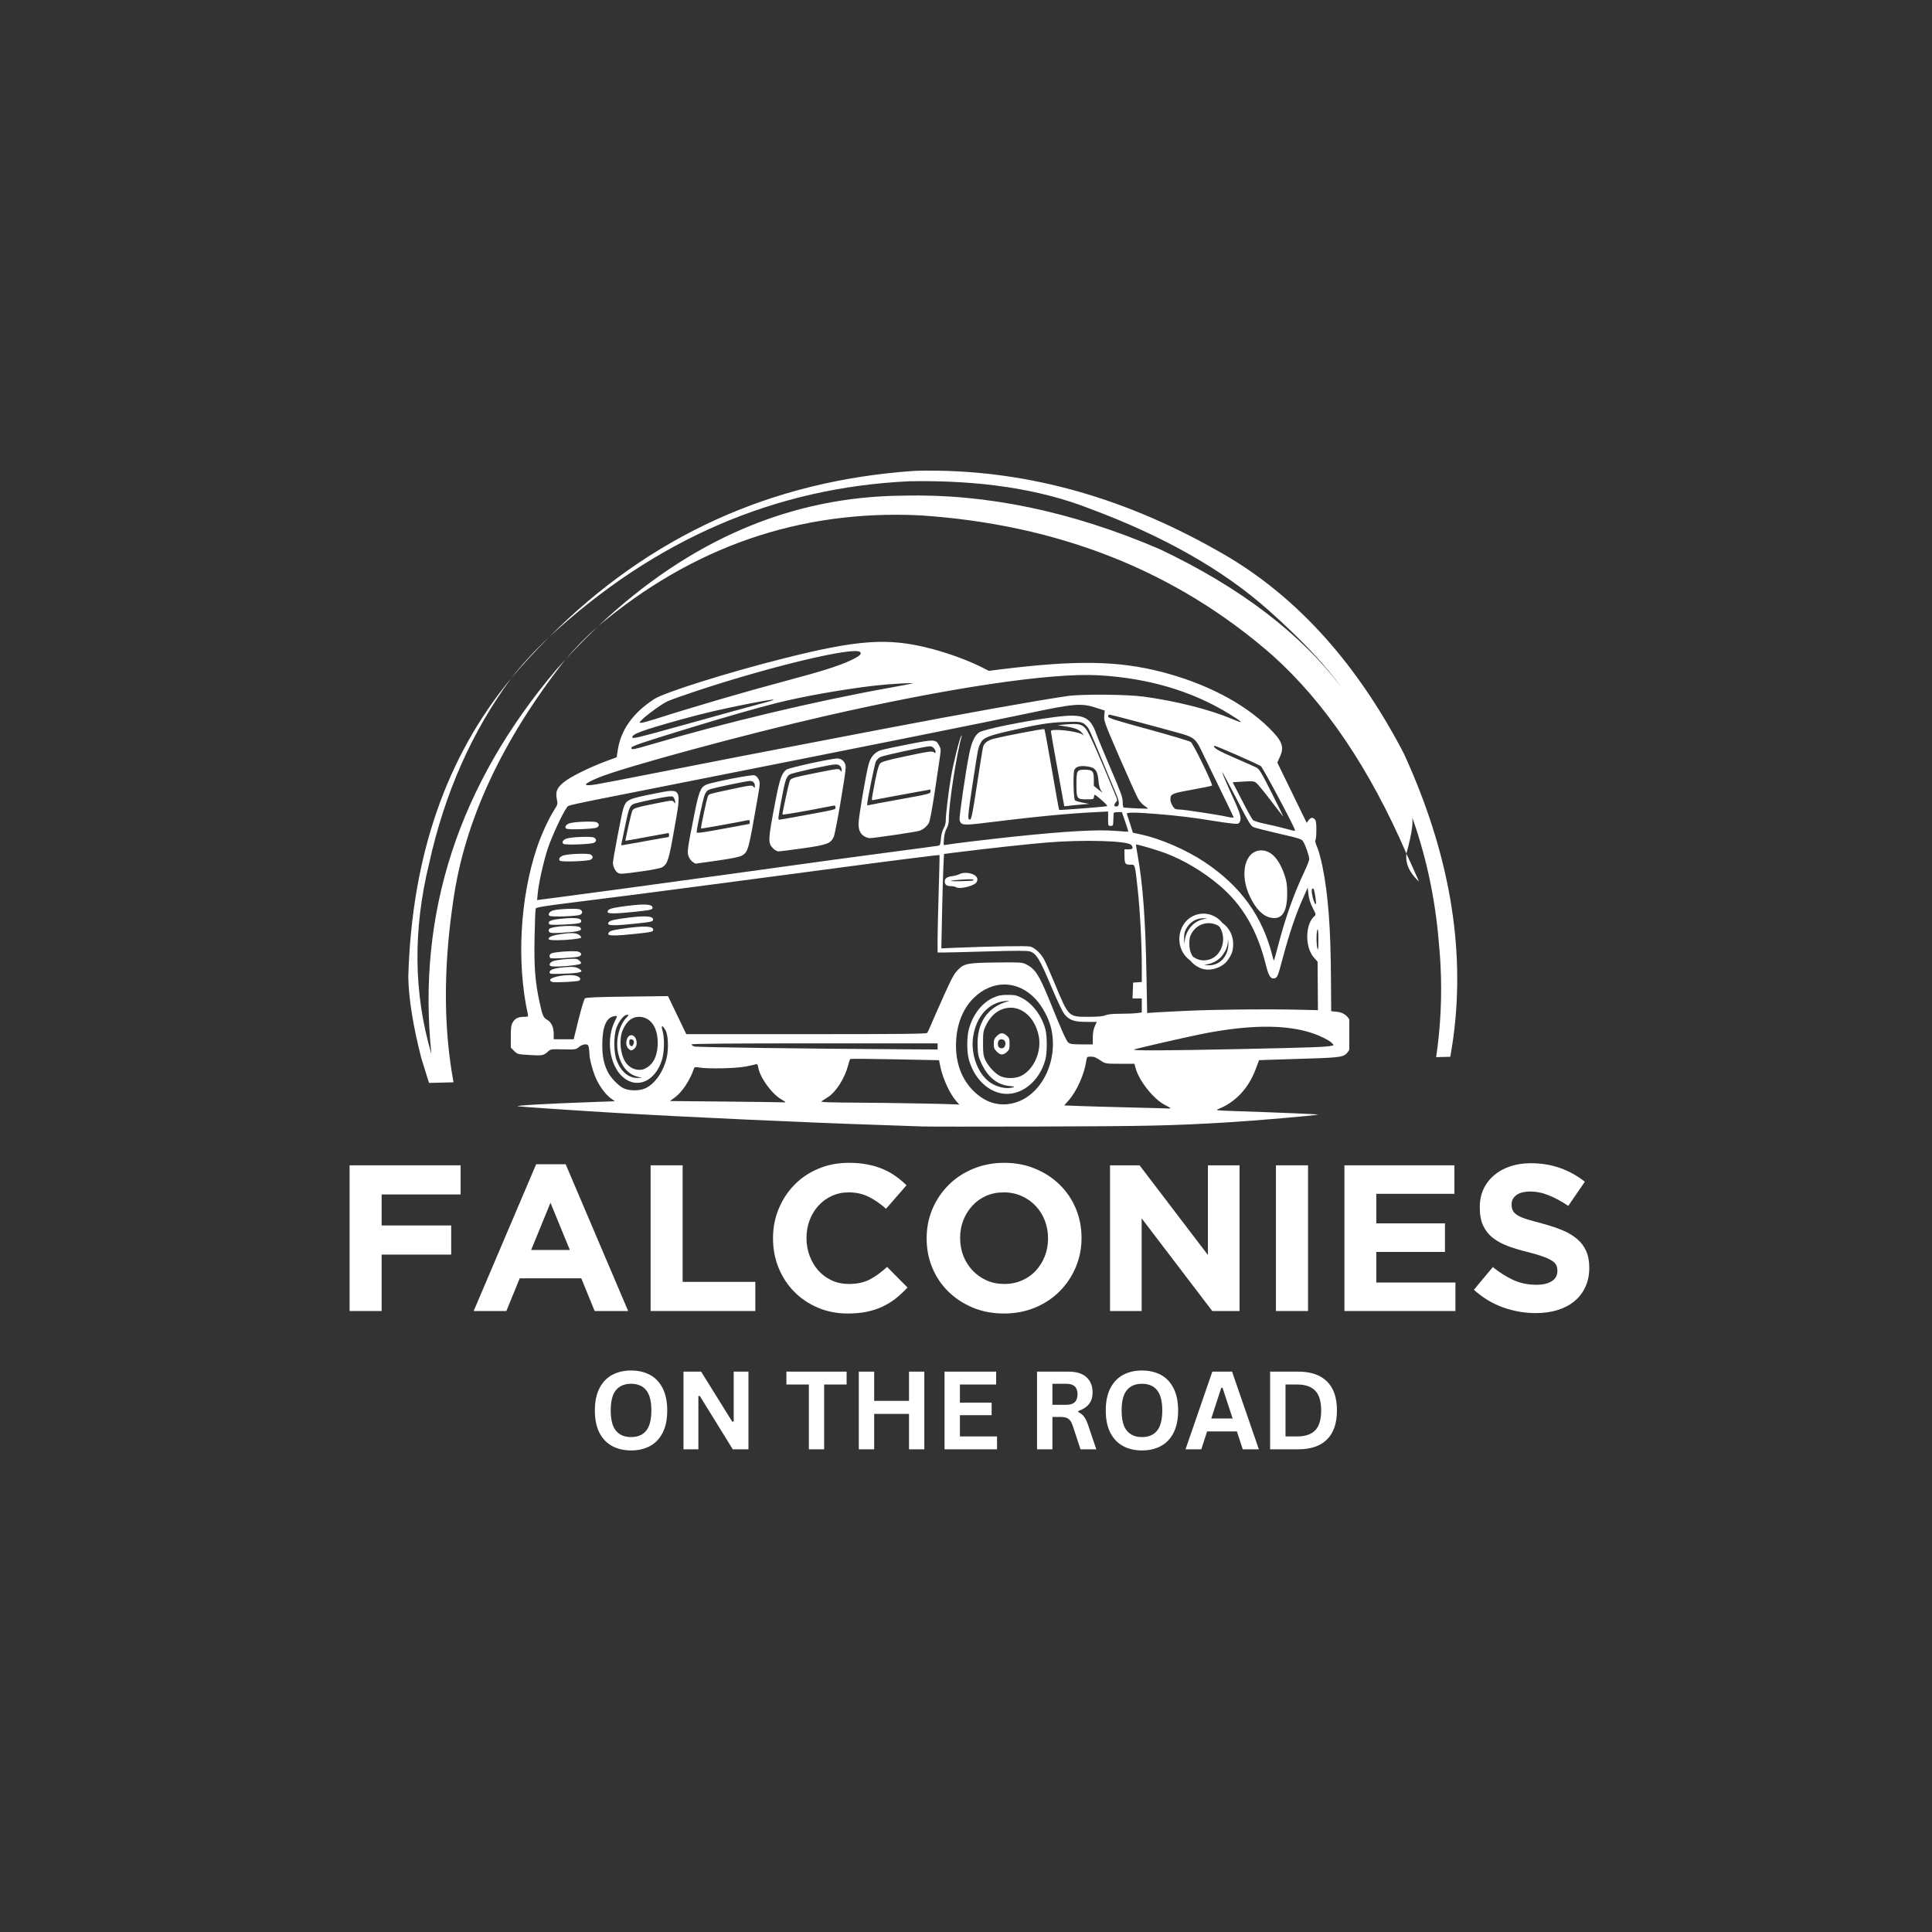 <svg xmlns="http://www.w3.org/2000/svg" xmlns:xlink="http://www.w3.org/1999/xlink" width="500" zoomAndPan="magnify" viewBox="0 0 375 375" height="500" preserveAspectRatio="xMidYMid meet" version="1.0"><rect x="0" y="0" width="375" height="375" fill="#333333" stroke="none"/><defs><g/><clipPath id="a2a58ca481"><path d="M 99.148 124 L 261.895 124 L 261.895 218.727 L 99.148 218.727 Z M 99.148 124 " clip-rule="nonzero"/></clipPath><clipPath id="74a08b45a3"><path d="M 79 91 L 283 91 L 283 211 L 79 211 Z M 79 91 " clip-rule="nonzero"/></clipPath><clipPath id="48b6ec51dd"><path d="M 76.148 93.926 L 295.84 88.297 L 298.824 204.676 L 79.129 210.301 Z M 76.148 93.926 " clip-rule="nonzero"/></clipPath><clipPath id="968d9078c2"><path d="M 76.148 93.926 L 295.84 88.297 L 300.922 286.613 L 81.227 292.242 Z M 76.148 93.926 " clip-rule="nonzero"/></clipPath></defs><path fill="#ffffff" d="M 167.938 162.43 C 167.02 161.957 166.629 161.176 166.645 159.844 C 166.66 158.555 168.113 150.047 168.621 148.266 C 169.035 146.816 169.891 145.902 171.156 145.555 C 171.719 145.398 174.121 144.895 176.492 144.43 C 181.344 143.48 181.637 143.492 182.277 144.684 C 182.637 145.348 182.648 145.535 182.434 146.961 C 182.305 147.812 181.848 150.887 181.418 153.789 C 180.988 156.688 180.496 159.336 180.324 159.664 C 179.969 160.355 179.281 160.945 178.477 161.254 C 177.941 161.457 169.609 162.688 168.809 162.68 C 168.59 162.676 168.199 162.566 167.938 162.43 Z M 174.703 155.141 C 180.254 154.141 180.602 154.055 180.602 153.656 L 180.602 153.234 L 178.172 153.68 C 176.836 153.922 174.453 154.359 172.871 154.648 C 171.289 154.938 169.809 155.219 169.578 155.273 C 169.16 155.379 169.16 155.367 169.418 153.926 C 170.102 150.09 170.496 148.52 170.871 148.145 C 171.156 147.859 172.344 147.523 175.215 146.91 C 180.348 145.812 180.926 145.73 181.297 146.035 C 181.539 146.238 181.59 146.219 181.59 145.926 C 181.59 145.426 181.012 144.844 180.52 144.848 C 179.711 144.848 171.453 146.633 170.883 146.93 C 170.562 147.094 170.168 147.484 170.008 147.797 C 169.77 148.262 168.312 155.453 168.312 156.176 C 168.312 156.289 168.426 156.34 168.562 156.289 C 168.695 156.242 171.461 155.723 174.703 155.141 Z M 174.703 155.141 " fill-opacity="1" fill-rule="nonzero"/><path fill="#ffffff" d="M 150.074 164.688 C 149.02 163.633 149.043 163.133 150.5 155.547 C 151.344 151.148 151.73 150.047 152.656 149.379 C 153.176 149.008 161.34 147.223 162.523 147.223 C 163.445 147.223 164.152 147.969 164.152 148.941 C 164.152 150.199 162.168 161.734 161.828 162.445 C 161.219 163.734 160.527 163.992 155.828 164.656 C 153.484 164.984 151.359 165.258 151.105 165.258 C 150.852 165.258 150.387 165 150.074 164.688 Z M 155.754 158.316 C 162.531 157.066 162.168 157.16 162.168 156.699 C 162.168 156.34 162.09 156.312 161.426 156.441 C 156.195 157.469 151.863 158.219 151.863 158.094 C 151.863 157.746 153.078 152.141 153.254 151.68 C 153.504 151.02 153.688 150.961 158.602 149.98 C 162.676 149.164 162.828 149.148 163.09 149.508 C 163.348 149.863 163.359 149.863 163.359 149.48 C 163.359 148.781 162.879 148.344 162.145 148.371 C 161.008 148.414 153.777 150.008 153.285 150.324 C 152.617 150.758 152.375 151.488 151.688 155.191 C 151.02 158.773 150.98 159.113 151.246 159.113 C 151.344 159.113 153.371 158.754 155.754 158.316 Z M 155.754 158.316 " fill-opacity="1" fill-rule="nonzero"/><path fill="#ffffff" d="M 134.367 167.234 C 134.086 167.016 133.754 166.523 133.629 166.141 C 133.359 165.328 133.445 164.719 134.73 158.266 C 135.652 153.621 135.965 152.828 137.055 152.316 C 138.023 151.859 145.824 150.328 146.414 150.477 C 146.73 150.555 147.043 150.863 147.246 151.285 C 147.555 151.934 147.543 152.121 147.023 155.094 C 145.262 165.172 145.223 165.312 144.023 166.059 C 143.598 166.32 142.172 166.613 139.266 167.035 C 136.984 167.363 135.062 167.633 134.996 167.637 C 134.93 167.637 134.645 167.457 134.367 167.234 Z M 145.473 159.918 C 145.5 159.91 145.523 159.727 145.523 159.508 C 145.523 159.195 145.426 159.129 145.078 159.207 C 143.738 159.508 136.117 160.875 136.066 160.82 C 135.965 160.719 137.207 154.914 137.41 154.531 C 137.633 154.117 137.648 154.113 140.668 153.461 C 145.738 152.371 145.988 152.336 146.266 152.711 C 146.488 153.012 146.512 152.996 146.512 152.551 C 146.512 151.922 146.172 151.582 145.531 151.582 C 144.961 151.582 138.844 152.863 137.82 153.195 C 137.324 153.355 137.066 153.617 136.797 154.23 C 136.484 154.941 135.219 160.812 135.219 161.551 C 135.219 161.754 136.391 161.598 140.32 160.871 C 143.129 160.352 145.445 159.922 145.473 159.918 Z M 145.473 159.918 " fill-opacity="1" fill-rule="nonzero"/><path fill="#ffffff" d="M 119.91 169.402 C 119.438 169.129 118.965 168.172 118.969 167.496 C 118.973 166.805 120.668 157.883 120.98 156.938 C 121.539 155.227 121.859 155.07 126.945 154.055 C 132.438 152.953 132.324 152.758 130.867 160.984 C 129.816 166.93 129.59 167.648 128.574 168.312 C 128.27 168.512 126.742 168.824 124.566 169.125 C 120.637 169.676 120.398 169.688 119.91 169.402 Z M 125.184 163.277 C 127.562 162.84 129.586 162.484 129.688 162.484 C 129.785 162.484 129.867 162.305 129.867 162.086 C 129.867 161.867 129.801 161.691 129.719 161.695 C 129.637 161.699 127.742 162.043 125.508 162.461 C 123.273 162.879 121.426 163.207 121.402 163.191 C 121.324 163.133 122.527 157.824 122.715 157.398 C 122.949 156.871 123.426 156.723 127.375 155.93 C 130.402 155.324 130.539 155.312 130.793 155.656 C 131.039 155.996 131.055 155.996 131.055 155.672 C 131.055 155.48 130.957 155.141 130.836 154.914 C 130.645 154.555 130.496 154.52 129.59 154.629 C 128.551 154.75 124.656 155.566 123.277 155.949 C 122.277 156.23 122.074 156.691 121.34 160.328 C 121.004 162.004 120.684 163.531 120.629 163.723 C 120.57 163.914 120.602 164.07 120.695 164.07 C 120.789 164.07 122.809 163.711 125.184 163.277 Z M 125.184 163.277 " fill-opacity="1" fill-rule="nonzero"/><path fill="#ffffff" d="M 246.641 178.121 C 245.113 177.809 243.75 176.426 242.602 174.02 C 240.508 169.633 241.637 165.059 244.812 165.059 C 246.688 165.059 248.246 166.691 249.301 169.762 C 249.73 171.012 249.832 171.676 249.844 173.285 C 249.867 177.035 248.848 178.574 246.641 178.121 Z M 246.641 178.121 " fill-opacity="1" fill-rule="nonzero"/><path fill="#ffffff" d="M 233.297 188.027 C 232.844 187.887 232.133 187.484 231.715 187.133 C 228.758 184.645 229.605 179.688 233.184 178.516 C 236.258 177.512 239.402 179.941 239.359 183.281 C 239.344 184.551 239.078 185.312 238.262 186.414 C 237.211 187.836 234.988 188.559 233.297 188.027 Z M 235.668 187.223 C 238.566 186.43 239.418 182.145 237.078 180.125 C 235.238 178.535 232.512 179.016 231.301 181.141 C 230.934 181.785 230.848 182.184 230.852 183.191 C 230.855 184.668 231.301 185.668 232.297 186.449 C 233.402 187.316 234.449 187.559 235.668 187.223 Z M 232.281 187.074 C 231.828 186.93 231.117 186.527 230.699 186.176 C 227.742 183.688 228.59 178.73 232.168 177.562 C 235.242 176.559 238.387 178.984 238.344 182.328 C 238.328 183.594 238.059 184.359 237.246 185.461 C 236.195 186.879 233.973 187.602 232.281 187.074 Z M 234.652 186.266 C 237.551 185.473 238.402 181.188 236.062 179.168 C 234.223 177.578 231.496 178.059 230.285 180.188 C 229.918 180.828 229.832 181.227 229.836 182.238 C 229.84 183.711 230.285 184.711 231.281 185.496 C 232.387 186.359 233.434 186.602 234.652 186.266 Z M 234.652 186.266 " fill-opacity="1" fill-rule="nonzero"/><path fill="#ffffff" d="M 185.555 172.203 C 185.391 172.094 184.941 172 184.555 172 C 183.746 171.996 183.375 171.707 183.375 171.09 C 183.375 170.496 183.797 170.195 184.805 170.066 C 185.27 170.008 185.895 169.836 186.188 169.688 C 187.48 169.035 189.715 169.664 189.715 170.68 C 189.715 170.941 189.57 171.273 189.395 171.422 C 188.559 172.113 186.148 172.605 185.555 172.203 Z M 188.906 170.887 C 189.152 170.648 188.566 170.605 186.668 170.73 C 185.512 170.805 184.562 170.918 184.562 170.984 C 184.562 171.113 188.77 171.02 188.906 170.887 Z M 188.906 170.887 " fill-opacity="1" fill-rule="nonzero"/><path fill="#ffffff" d="M 106.68 177.762 C 106.266 177.477 106.637 176.922 107.391 176.707 C 108.449 176.402 112.117 176.281 112.586 176.531 C 113.129 176.824 113.145 177.266 112.621 177.547 C 112.066 177.844 107.059 178.023 106.68 177.762 Z M 106.68 177.762 " fill-opacity="1" fill-rule="nonzero"/><path fill="#ffffff" d="M 109.91 160.836 C 109.496 160.551 109.867 159.996 110.617 159.781 C 111.68 159.477 115.344 159.355 115.816 159.609 C 116.359 159.898 116.375 160.34 115.852 160.621 C 115.297 160.918 110.289 161.102 109.91 160.836 Z M 109.91 160.836 " fill-opacity="1" fill-rule="nonzero"/><path fill="#ffffff" d="M 109.363 163.793 C 108.949 163.508 109.32 162.953 110.07 162.738 C 111.133 162.434 114.797 162.312 115.27 162.566 C 115.812 162.855 115.828 163.297 115.305 163.578 C 114.75 163.875 109.742 164.059 109.363 163.793 Z M 109.363 163.793 " fill-opacity="1" fill-rule="nonzero"/><path fill="#ffffff" d="M 108.707 167.078 C 108.293 166.793 108.664 166.238 109.414 166.023 C 110.477 165.719 114.141 165.598 114.613 165.852 C 115.156 166.141 115.172 166.582 114.648 166.863 C 114.09 167.16 109.086 167.344 108.707 167.078 Z M 108.707 167.078 " fill-opacity="1" fill-rule="nonzero"/><path fill="#ffffff" d="M 106.586 179.34 C 106.242 178.781 107.012 178.488 109.387 178.289 C 111.836 178.082 112.824 178.23 112.824 178.805 C 112.824 179.211 112.238 179.32 109.336 179.461 C 107.367 179.555 106.703 179.523 106.586 179.34 Z M 106.586 179.34 " fill-opacity="1" fill-rule="nonzero"/><path fill="#ffffff" d="M 118.066 181.297 C 118.066 180.793 118.594 180.578 120.562 180.293 C 124.926 179.656 126.785 179.707 126.785 180.461 C 126.785 180.859 126.488 180.93 123.246 181.27 C 119.594 181.656 118.066 181.664 118.066 181.297 Z M 118.066 181.297 " fill-opacity="1" fill-rule="nonzero"/><path fill="#ffffff" d="M 118.043 179.312 C 118.043 178.809 118.574 178.594 120.543 178.309 C 124.906 177.672 126.766 177.723 126.766 178.48 C 126.766 178.879 126.469 178.945 123.227 179.289 C 119.57 179.672 118.043 179.68 118.043 179.312 Z M 118.043 179.312 " fill-opacity="1" fill-rule="nonzero"/><path fill="#ffffff" d="M 117.934 177.016 C 117.934 176.508 118.465 176.297 120.434 176.008 C 124.797 175.375 126.656 175.426 126.656 176.18 C 126.656 176.578 126.359 176.645 123.117 176.988 C 119.461 177.371 117.934 177.379 117.934 177.016 Z M 117.934 177.016 " fill-opacity="1" fill-rule="nonzero"/><path fill="#ffffff" d="M 106.547 180.801 C 106.484 180.629 106.512 180.41 106.609 180.309 C 107.203 179.719 112.184 179.488 112.633 180.031 C 113.066 180.555 112.559 180.77 110.504 180.938 C 107.441 181.184 106.684 181.156 106.547 180.801 Z M 106.547 180.801 " fill-opacity="1" fill-rule="nonzero"/><path fill="#ffffff" d="M 106.48 182.234 C 106.48 181.855 107.301 181.531 108.828 181.312 C 110.906 181.008 111.922 181.059 112.453 181.492 C 112.711 181.699 112.863 181.93 112.789 182.004 C 112.574 182.219 110.086 182.484 108.215 182.492 C 106.895 182.496 106.48 182.434 106.48 182.234 Z M 106.48 182.234 " fill-opacity="1" fill-rule="nonzero"/><path fill="#ffffff" d="M 106.828 185.957 C 106.504 185.617 106.695 185.113 107.203 184.988 C 108.363 184.695 111.68 184.516 112.246 184.715 C 112.941 184.957 112.996 185.414 112.359 185.656 C 111.734 185.895 107.016 186.148 106.828 185.957 Z M 106.828 185.957 " fill-opacity="1" fill-rule="nonzero"/><path fill="#ffffff" d="M 106.926 187.52 C 106.469 187.336 106.676 186.84 107.324 186.57 C 107.68 186.422 108.859 186.238 109.949 186.16 C 111.77 186.035 111.973 186.055 112.426 186.426 C 112.781 186.715 112.863 186.891 112.711 187.047 C 112.383 187.383 107.559 187.773 106.926 187.52 Z M 106.926 187.52 " fill-opacity="1" fill-rule="nonzero"/><path fill="#ffffff" d="M 106.68 188.695 C 106.68 188.191 107.746 187.867 109.914 187.715 C 111.219 187.621 111.68 187.664 112.188 187.926 C 113.543 188.629 112.895 188.879 109.406 188.992 C 106.801 189.078 106.68 189.066 106.68 188.695 Z M 106.68 188.695 " fill-opacity="1" fill-rule="nonzero"/><path fill="#ffffff" d="M 107.234 190.613 C 106.984 190.555 106.777 190.379 106.777 190.219 C 106.777 189.562 110.543 188.977 111.898 189.426 C 112.613 189.66 112.84 190.07 112.402 190.344 C 112.102 190.527 107.816 190.754 107.234 190.613 Z M 107.234 190.613 " fill-opacity="1" fill-rule="nonzero"/><path fill="#ffffff" d="M 121.941 203.504 C 121.207 202.773 121.621 200.93 122.516 200.93 C 123.535 200.93 123.984 202.852 123.125 203.547 C 122.57 203.996 122.426 203.992 121.941 203.504 Z M 122.922 202.727 C 123.191 202.227 122.984 201.723 122.512 201.723 C 122.23 201.723 122.137 201.863 122.137 202.301 C 122.137 202.785 122.238 202.934 122.676 203.094 C 122.699 203.102 122.809 202.938 122.922 202.727 Z M 122.922 202.727 " fill-opacity="1" fill-rule="nonzero"/><path fill="#ffffff" d="M 193.465 204.117 C 192.992 203.641 192.887 203.367 192.887 202.613 C 192.887 201.859 192.992 201.586 193.465 201.113 C 194.172 200.406 194.672 200.383 195.402 201.012 C 195.891 201.43 195.957 201.629 195.957 202.613 C 195.957 203.602 195.891 203.797 195.402 204.215 C 194.672 204.848 194.172 204.82 193.465 204.117 Z M 195.07 202.996 C 195.328 202.328 195 201.723 194.387 201.723 C 193.918 201.723 193.68 202.051 193.68 202.691 C 193.68 203.559 194.766 203.797 195.07 202.996 Z M 195.07 202.996 " fill-opacity="1" fill-rule="nonzero"/><path fill="#ffffff" d="M 194.301 212.211 C 191.406 211.637 188.93 209.004 188.031 205.547 C 187.648 204.09 187.652 201.332 188.031 199.867 C 188.777 197.004 190.543 194.68 192.73 193.684 C 193.762 193.215 194.25 193.113 195.562 193.109 C 196.934 193.102 197.305 193.18 198.305 193.688 C 200.391 194.742 202.207 197.145 202.906 199.766 C 203.27 201.133 203.27 204.293 202.906 205.66 C 201.73 210.074 197.965 212.941 194.301 212.211 Z M 196.652 211.055 C 197.035 210.941 196.875 210.887 195.945 210.797 C 193.625 210.578 191.781 209.117 190.551 206.52 C 189.906 205.164 189.816 204.789 189.75 203.09 C 189.57 198.633 191.594 195.555 195.465 194.406 C 196.086 194.219 196.047 194.211 195.074 194.305 C 191.887 194.625 189.5 197.277 188.895 201.176 C 188.34 204.73 189.879 208.691 192.426 210.266 C 193.762 211.09 195.434 211.402 196.652 211.055 Z M 198.172 208.84 C 200.676 207.629 202.238 204.07 201.605 201.02 C 200.738 196.824 197.359 194.562 194.172 196.043 C 192.988 196.598 192.023 197.645 191.32 199.137 C 190.859 200.121 190.805 200.473 190.805 202.516 C 190.805 204.434 190.875 204.941 191.234 205.719 C 191.797 206.938 193.184 208.43 194.176 208.883 C 195.277 209.387 197.082 209.367 198.172 208.84 Z M 198.172 208.84 " fill-opacity="1" fill-rule="nonzero"/><g clip-path="url(#a2a58ca481)"><path fill="#ffffff" d="M 179.016 218.645 C 178.305 218.609 174.738 218.484 171.086 218.367 C 157.164 217.922 132.555 216.797 119.066 215.984 C 111.516 215.531 100.973 214.816 100.535 214.73 C 99.777 214.578 106.414 214.207 115.539 213.887 L 119.344 213.754 L 118.578 213.199 C 117.613 212.5 116.551 211.113 115.793 209.566 C 115.148 208.242 114.41 205.59 114.41 204.59 C 114.41 204.238 114.352 203.672 114.285 203.332 C 114.18 202.805 114.074 202.711 113.57 202.711 C 113.223 202.711 112.727 202.926 112.371 203.227 C 111.777 203.723 111.695 203.734 109.324 203.68 C 106.945 203.621 106.875 203.633 106.34 204.129 C 105.531 204.875 105.227 204.93 102.719 204.773 C 100.488 204.637 100.422 204.621 99.793 203.992 L 99.148 203.348 L 99.148 201.195 C 99.148 199.398 99.215 198.941 99.547 198.398 C 100 197.652 100.621 197.363 101.762 197.363 C 102.535 197.363 102.559 197.34 102.445 196.816 C 100.25 186.789 100.93 174.359 104.207 164.559 C 105.043 162.062 106.473 158.938 107.547 157.254 C 108.258 156.148 108.281 156.059 108.086 155.164 C 107.738 153.531 108.211 152.633 110.094 151.352 C 111.562 150.355 115 148.715 117.695 147.723 L 119.695 146.988 L 119.922 145.508 C 120.523 141.645 122.906 138.328 126.973 135.695 C 128.992 134.387 141.203 130.547 151.961 127.836 C 166.473 124.176 172.273 123.762 180.328 125.805 C 184.012 126.738 187.816 128.129 190.746 129.605 L 191.938 130.207 L 194.441 129.898 C 208.848 128.121 216.918 128.246 225.289 130.375 C 233.914 132.57 241.367 136.426 246.266 141.238 C 248.867 143.789 249.312 144.922 248.465 146.816 L 247.926 148.012 L 250.777 153.859 L 253.629 159.711 L 253.992 159.215 C 254.41 158.641 254.758 158.59 255.199 159.027 C 255.434 159.266 255.508 159.758 255.508 161.059 C 255.504 162.008 255.426 162.902 255.332 163.055 C 255.219 163.23 255.336 163.711 255.656 164.414 C 255.93 165.012 256.406 166.762 256.715 168.305 C 257.809 173.797 258.273 179.957 258.34 189.832 L 258.383 196.273 L 259.387 196.375 C 260.559 196.492 261.324 196.938 261.859 197.82 C 262.188 198.355 262.246 198.824 262.246 200.852 C 262.246 203.012 262.203 203.316 261.801 203.922 C 260.938 205.215 260.691 205.262 253.125 205.492 C 249.367 205.605 245.863 205.719 245.34 205.742 L 244.383 205.785 L 243.746 207.477 C 242.344 211.211 239.902 213.855 236.605 215.211 C 235.848 215.523 235.906 215.531 239.676 215.66 C 248.574 215.957 255.898 216.266 255.82 216.34 C 255.668 216.492 243.281 217.559 238.07 217.863 C 227.277 218.5 222.586 218.602 201.703 218.656 C 189.934 218.688 179.723 218.684 179.016 218.645 Z M 227.172 215.102 C 227.172 215.051 226.703 214.77 226.133 214.48 C 223.945 213.375 221.125 209.848 220.426 207.344 L 220.184 206.477 L 217.387 206.477 C 214.82 206.477 214.531 206.441 213.91 206.031 C 212.633 205.191 212.406 205.098 211.688 205.094 C 210.98 205.09 210.965 205.109 210.828 206.02 C 210.449 208.543 208.996 211.785 207.461 213.543 L 206.566 214.562 L 209.586 214.68 C 211.246 214.742 215.77 214.871 219.641 214.961 C 223.512 215.055 226.789 215.145 226.922 215.164 C 227.059 215.184 227.172 215.156 227.172 215.102 Z M 185.719 213.859 C 184.43 212.461 182.996 209.395 182.508 206.98 L 182.266 205.785 L 173.695 205.613 C 168.977 205.52 165.074 205.488 165.02 205.547 C 164.961 205.602 164.781 206.168 164.613 206.805 C 163.973 209.273 162.297 211.918 160.734 212.93 C 160.238 213.25 159.668 213.621 159.465 213.75 C 159.176 213.934 160.648 213.992 166.332 214.023 C 172.664 214.059 183.973 214.262 185.641 214.367 L 186.223 214.406 Z M 196.758 214.102 C 202.031 212.734 205.406 206.16 204.086 199.84 C 203.664 197.828 202.402 195.41 200.98 193.891 C 197.551 190.227 192.629 190.145 189.008 193.695 C 186.777 195.887 185.566 199.129 185.559 202.93 C 185.551 206.398 186.648 209.352 188.75 211.543 C 191.082 213.973 193.848 214.852 196.758 214.102 Z M 152.457 213.93 C 152.457 213.883 152.07 213.621 151.598 213.344 C 149.742 212.258 147.48 209.102 147.168 207.16 C 147.09 206.676 146.969 206.488 146.785 206.559 C 146.637 206.617 145.734 206.816 144.781 207.004 C 142.895 207.375 137.461 207.5 135.762 207.211 C 134.941 207.07 134.801 207.094 134.699 207.406 C 133.934 209.68 132.379 212.02 130.941 213.051 L 130.02 213.711 L 140.793 213.812 C 146.719 213.871 151.77 213.938 152.012 213.961 C 152.258 213.988 152.457 213.973 152.457 213.93 Z M 125.25 211.242 C 127.098 210.406 128.762 208.031 129.395 205.34 C 129.812 203.543 129.699 200.863 129.16 199.941 C 128.551 198.898 128.262 198.957 128.594 200.059 C 129.012 201.438 128.957 204.195 128.484 205.723 C 127.195 209.891 123.625 211.457 120.891 209.051 C 118.285 206.758 117.578 201.652 119.379 198.125 C 119.879 197.145 119.871 197.109 119.117 197.262 C 117.637 197.559 116.902 199.398 116.902 202.812 C 116.902 205.086 117.211 206.562 118.012 208.137 C 118.57 209.23 120.035 210.738 121.012 211.223 C 122.105 211.762 124.086 211.773 125.25 211.242 Z M 123.711 208.98 C 121.895 208.492 120.637 207.023 120.039 204.691 C 119.402 202.195 120.066 199.141 121.605 197.512 C 122.082 197.004 122.09 196.965 121.723 196.965 C 121.152 196.965 120.223 198.07 119.711 199.344 C 119.082 200.922 119.082 204.312 119.719 205.898 C 120.57 208.031 122.035 209.25 123.723 209.234 L 124.613 209.227 Z M 125.27 207.387 C 126.734 206.621 127.527 205.148 127.648 202.965 C 127.832 199.602 126.379 197.363 124.016 197.363 C 122.688 197.363 121.672 198.172 120.914 199.84 C 120.039 201.77 120.43 205.117 121.699 206.551 C 122.641 207.609 124.16 207.965 125.27 207.387 Z M 241.527 203.605 C 254.496 203.328 257.289 203.227 258.457 202.988 C 258.914 202.895 258.918 202.887 258.555 202.484 C 258.094 201.973 256.344 201.082 254.742 200.543 C 249.574 198.801 242.316 198.867 233.082 200.734 C 229.801 201.398 220.57 203.516 220.137 203.703 C 219.539 203.961 225.984 203.934 241.527 203.605 Z M 181.988 203.109 L 181.988 202.516 L 158.105 202.516 C 141.934 202.516 134.227 202.582 134.227 202.719 C 134.227 202.828 134.453 203.008 134.73 203.113 C 135.164 203.277 155.805 203.555 176.289 203.672 L 181.988 203.703 Z M 212.113 201.375 C 212.117 200.484 212.246 199.754 212.5 199.195 L 212.883 198.352 L 210.863 198.348 C 208.488 198.344 207.566 198.023 206.609 196.863 C 206.25 196.426 205.156 194.125 203.961 191.281 C 201.805 186.148 201.152 185.086 199.926 184.68 C 199.414 184.512 197.371 184.508 191.914 184.664 C 187.887 184.781 184.004 184.879 183.289 184.879 L 181.988 184.879 L 181.984 182.352 C 181.984 180.961 182.082 176.719 182.203 172.926 C 182.324 169.133 182.395 165.996 182.355 165.961 C 182.285 165.895 172.062 167.191 162.168 168.52 C 159.281 168.906 153.84 169.625 150.078 170.117 C 146.32 170.609 140.566 171.367 137.297 171.805 C 127.723 173.074 119.988 174.07 111.789 175.09 C 105.695 175.844 104.086 176.105 103.984 176.348 C 103.91 176.516 103.809 179.062 103.754 182.004 C 103.648 187.711 103.875 190.609 104.719 194.488 C 105.305 197.184 105.438 197.488 106.203 197.941 C 107.043 198.438 107.473 199.379 107.473 200.727 L 107.473 201.723 L 111.348 201.723 L 112.301 197.867 C 112.828 195.746 113.387 193.902 113.539 193.773 C 113.742 193.605 116.074 193.512 121.738 193.441 L 129.656 193.344 L 131.434 197.035 L 133.207 200.73 L 156.484 200.73 C 174.863 200.73 179.801 200.68 179.961 200.484 C 180.07 200.348 180.383 199.699 180.648 199.047 C 180.914 198.395 182.016 195.895 183.09 193.496 C 184.73 189.84 185.191 188.992 185.957 188.227 C 187.176 187 187.801 186.883 193.578 186.816 C 197.977 186.766 198.395 186.789 199.121 187.148 C 200.934 188.047 201.688 189.211 203.75 194.289 C 206.223 200.379 206.961 202.027 207.371 202.367 C 207.715 202.648 208.188 202.715 209.953 202.715 L 212.109 202.715 Z M 214.559 197.066 C 215.047 196.859 215.969 196.77 217.527 196.77 C 218.77 196.77 220.199 196.711 220.703 196.641 L 221.621 196.516 L 221.621 193.797 L 219.824 193.797 L 219.879 192.258 L 219.938 190.723 L 220.781 190.664 L 221.621 190.602 L 221.621 187.59 C 221.621 183.168 221.27 176.551 220.82 172.543 C 220.258 167.527 220.352 167.832 219.344 167.832 C 218.371 167.832 218.262 167.641 218.258 165.902 L 218.254 164.859 L 219.047 164.859 C 219.883 164.859 220.047 164.613 219.59 164.02 C 218.949 163.188 210.281 162.938 203.094 163.543 C 199.242 163.867 192.02 164.652 186.129 165.387 L 183.23 165.746 L 183.105 168.324 C 183.039 169.746 182.922 173.867 182.848 177.488 L 182.715 184.074 L 185.273 183.969 C 192.344 183.676 199.367 183.559 199.977 183.727 C 200.867 183.973 202.008 185.035 202.645 186.203 C 202.93 186.727 203.887 188.895 204.77 191.016 C 207.445 197.441 207.363 197.359 211.242 197.363 C 213.109 197.363 214.047 197.277 214.555 197.066 Z M 230.836 196.18 C 236.258 195.941 245.695 195.844 251.449 195.973 L 255.809 196.07 L 255.777 191.359 L 255.742 186.648 L 255.039 185.871 C 253.285 183.93 253.305 179.48 255.07 177.883 C 255.461 177.527 255.461 177.516 254.785 176.195 C 254.328 175.305 254.059 174.445 253.965 173.582 L 253.824 172.293 L 252.77 174.672 C 251.465 177.617 250.273 181.152 249.062 185.668 C 248.012 189.586 247.949 189.742 247.391 189.887 C 246.648 190.082 246.238 189.445 245.695 187.254 C 244.031 180.57 241.188 175.684 236.742 171.895 C 233.598 169.211 229.715 166.895 226.125 165.566 C 224.273 164.883 220.617 163.82 220.504 163.934 C 220.473 163.961 220.621 164.949 220.836 166.125 C 221.836 171.688 222.332 178.441 222.531 189.312 L 222.664 196.621 L 224.57 196.496 C 225.621 196.43 228.441 196.285 230.836 196.18 Z M 248.148 183.289 C 249.527 178.031 251.129 173.531 253.148 169.25 C 253.684 168.113 254.125 166.988 254.125 166.754 C 254.125 166.188 253.418 164.121 252.98 163.395 C 252.648 162.848 252.406 162.766 248.176 161.793 C 245.723 161.23 243.531 160.668 243.301 160.543 C 242.715 160.227 242.453 159.785 239.805 154.656 C 238.508 152.148 237.363 150.008 237.258 149.898 C 237.066 149.707 237.883 151.621 239.711 155.664 C 240.762 157.98 240.98 158.887 240.645 159.516 C 240.43 159.922 240.309 159.949 239.191 159.844 C 238.52 159.781 236.855 159.547 235.496 159.324 C 231.668 158.699 228.676 158.332 224.84 158.02 C 220.355 157.652 218.578 157.641 218.723 157.973 C 218.781 158.109 219.066 158.988 219.359 159.93 L 219.895 161.633 L 221.473 161.973 C 225.27 162.789 230.23 164.941 233.805 167.32 C 240.852 172.016 245.086 177.895 247 185.641 C 247.117 186.113 247.242 186.473 247.277 186.434 C 247.316 186.395 247.707 184.98 248.148 183.289 Z M 255.895 182.152 C 255.883 180.777 255.82 180.164 255.711 180.418 C 255.418 181.098 255.52 184.281 255.832 184.281 C 255.875 184.281 255.902 183.324 255.895 182.152 Z M 255.312 174.066 C 255.074 172.578 254.977 172.332 254.703 172.5 C 254.477 172.641 254.672 174.031 255.043 174.949 C 255.449 175.945 255.555 175.594 255.312 174.066 Z M 119.461 172.691 C 126.48 171.746 154.914 167.84 161.973 166.852 C 164.207 166.539 169.555 165.824 173.863 165.262 C 178.168 164.699 181.879 164.203 182.109 164.156 C 182.469 164.086 182.543 163.898 182.629 162.789 C 182.695 161.996 182.895 161.234 183.152 160.793 C 183.402 160.375 183.574 159.742 183.574 159.25 C 183.574 158.07 184.098 153.695 184.574 150.891 C 185.027 148.219 186.211 143.441 186.551 142.914 C 186.734 142.629 186.754 142.625 186.676 142.891 C 185.727 145.988 184.168 155.984 184.168 158.953 C 184.168 159.746 184.043 160.293 183.746 160.793 C 183.488 161.234 183.289 161.996 183.223 162.797 C 183.121 164.078 183.125 164.09 183.594 163.984 C 184.391 163.809 191.723 162.922 196.75 162.395 C 206.836 161.332 213.078 160.98 216.559 161.277 C 217.863 161.387 218.957 161.449 218.988 161.418 C 219.023 161.383 218.758 160.516 218.402 159.492 L 217.758 157.629 L 216.965 157.629 C 216.477 157.629 216.164 157.723 216.148 157.875 C 216.133 158.012 216.113 158.613 216.098 159.215 C 216.074 160.238 216.043 160.305 215.578 160.305 C 215.098 160.305 215.082 160.266 215.082 158.906 L 215.082 157.512 L 212.754 157.629 C 207.043 157.918 201.016 158.5 190.973 159.742 C 186.961 160.234 186.48 160.176 186.258 159.164 C 186.137 158.605 187.395 149.969 188.141 146.242 C 188.578 144.051 189.199 142.73 190.055 142.152 C 190.934 141.562 198.859 139.945 204.539 139.203 C 210.18 138.461 211.555 138.992 212.762 142.367 C 213.031 143.133 214.309 146.207 215.59 149.207 C 217.602 153.898 217.926 154.801 217.918 155.695 C 217.914 156.32 218 156.742 218.133 156.754 C 220.215 156.91 222.812 157.012 222.809 156.934 C 222.809 156.879 222.5 156.637 222.129 156.395 C 221.754 156.152 221.215 155.555 220.926 155.066 C 220.641 154.578 219.023 150.984 217.328 147.086 C 214.414 140.367 214.254 139.934 214.336 138.953 L 214.422 137.914 L 212.723 137.367 C 209.848 136.441 208.516 136.555 199.426 138.484 C 192.086 140.047 165.438 145.383 130.66 152.262 C 108.496 156.645 110.441 156.223 110.012 156.766 C 109.238 157.754 107.039 162.496 106.305 164.762 C 105.477 167.305 104.555 171.438 104.367 173.465 L 104.25 174.703 L 108.488 174.152 C 110.816 173.848 115.758 173.191 119.461 172.691 Z M 251.348 161.117 C 251.348 160.668 245.102 148.949 244.73 148.707 C 243.988 148.223 235.824 144.648 235.715 144.758 C 235.383 145.09 236.406 145.703 239.578 147.074 C 241.527 147.918 243.438 148.766 243.82 148.957 C 244.438 149.266 244.766 149.805 246.863 153.961 C 248.156 156.523 249.141 158.547 249.043 158.457 C 248.949 158.371 247.848 156.949 246.594 155.301 C 245.34 153.652 244.09 152.137 243.816 151.938 C 243.375 151.617 243.074 151.59 241.289 151.707 L 239.262 151.84 L 241.055 155.328 C 242.039 157.246 243 158.969 243.184 159.152 C 243.379 159.344 244.371 159.66 245.504 159.891 C 246.594 160.109 248.289 160.508 249.27 160.773 C 251.41 161.348 251.348 161.336 251.348 161.117 Z M 189.637 152.277 C 190.203 148.57 190.727 145.301 190.801 145.012 C 191.008 144.227 191.676 143.707 192.891 143.395 C 195.109 142.824 202.586 141.398 202.711 141.523 C 202.785 141.598 203.438 145.137 204.168 149.387 C 204.898 153.641 205.531 157.16 205.582 157.207 C 205.656 157.277 214.074 156.629 214.879 156.488 C 215.047 156.457 214.598 155.953 213.789 155.262 C 212.418 154.102 212.406 154.094 212.344 154.621 C 212.285 155.137 212.25 155.152 210.922 155.152 C 209.012 155.152 208.938 155.051 208.938 152.348 C 208.938 149.551 209.016 149.402 210.516 149.402 C 212.066 149.402 212.309 149.656 212.309 151.277 L 212.309 152.527 L 213.25 153.293 C 214.008 153.91 214.109 153.953 213.77 153.52 C 213.465 153.129 213.305 152.551 213.203 151.453 C 213.02 149.484 212.551 148.938 210.883 148.742 C 209.602 148.59 208.867 148.801 208.539 149.41 C 208.254 149.945 208.352 155.039 208.656 155.344 C 208.773 155.457 209.441 155.66 210.141 155.789 L 211.418 156.027 L 209.73 156.172 C 208.805 156.25 207.715 156.363 207.305 156.426 C 206.895 156.492 206.562 156.5 206.562 156.449 C 206.562 156.395 205.98 153.191 205.273 149.328 C 204.566 145.461 203.984 142.16 203.984 141.988 C 203.984 141.734 204.223 141.676 205.223 141.68 C 206.691 141.688 209.289 142.125 209.953 142.477 L 210.426 142.723 L 210.031 142.277 C 209.418 141.59 208.699 141.297 206.914 141.012 L 205.273 140.75 L 206.973 140.602 C 209.285 140.402 210.004 140.562 210.746 141.449 C 211.371 142.195 213.199 146.289 216.621 154.605 C 216.898 155.285 216.898 155.383 216.598 155.711 C 216.16 156.199 216.188 156.539 216.664 156.539 C 217.32 156.539 217.336 155.762 216.707 154.254 C 216.387 153.492 215.129 150.465 213.91 147.52 C 211.316 141.258 211.375 141.391 210.75 140.766 C 210.066 140.082 209.656 140.023 206.492 140.145 C 203.504 140.262 201.625 140.566 195.957 141.863 C 191.777 142.816 190.84 143.211 190.332 144.223 C 189.84 145.207 189.84 145.215 188.828 151.855 C 187.82 158.469 187.766 159.176 188.27 159.078 C 188.559 159.023 188.77 157.977 189.637 152.277 Z M 239.457 158.641 C 239.457 158.598 238.223 156.035 236.715 152.945 C 235.207 149.852 233.602 146.547 233.148 145.598 C 232.137 143.484 231.617 143.059 229.254 142.395 C 224.742 141.133 215.594 138.703 215.352 138.703 C 215.203 138.703 215.082 138.863 215.082 139.062 C 215.082 139.367 216.25 139.742 222.859 141.547 C 227.141 142.715 230.863 143.832 231.133 144.027 C 231.637 144.398 235.469 152.27 235.25 152.488 C 235.188 152.551 233.457 152.902 231.402 153.277 C 227.418 153.996 227.172 154.109 227.172 155.195 C 227.172 155.738 227.641 156.68 228.059 156.98 C 228.172 157.062 228.59 157.129 228.992 157.129 C 229.762 157.133 236.621 158.172 237.973 158.492 C 238.848 158.695 239.457 158.758 239.457 158.641 Z M 126.301 150.215 C 138.379 147.828 146.859 146.188 170.891 141.594 C 187.188 138.477 201.336 135.949 207.254 135.094 C 209.953 134.707 218.688 134.773 221.918 135.207 C 228.176 136.047 234.707 137.688 239.062 139.516 C 241.566 140.566 241.469 140.348 238.664 138.613 C 231.434 134.141 222.895 131.613 213.199 131.07 C 203.914 130.555 184.02 133.523 160.152 138.984 C 144.398 142.59 120.996 148.945 116.227 150.914 C 113.117 152.195 112.906 152.695 115.66 152.254 C 116.551 152.113 121.34 151.195 126.301 150.215 Z M 126.168 144.559 C 141.02 140.191 158.25 136.09 172.375 133.555 C 174.883 133.105 177.023 132.695 177.133 132.645 C 177.504 132.477 172.582 132.762 169.898 133.066 C 163.902 133.746 155.867 135.168 150.812 136.438 C 146.973 137.398 140.871 139.152 133.531 141.398 C 124.496 144.164 122.535 144.836 122.535 145.16 C 122.535 145.578 122.895 145.52 126.168 144.559 Z M 131.426 141.066 C 140.574 138.516 146.328 136.926 148.691 136.305 C 151.527 135.555 150.109 135.656 145.676 136.52 C 140.223 137.586 136.512 138.449 132.121 139.672 C 124.664 141.754 122.73 142.457 122.73 143.094 C 122.73 143.445 123.805 143.195 131.426 141.066 Z M 127.047 139.609 C 134.797 137.133 144.797 134.215 152.855 132.07 C 159.391 130.332 162.812 129.25 165.043 128.211 C 166.801 127.395 167.328 126.938 166.953 126.562 C 165.859 125.465 149.953 129.242 135.316 134.074 C 132.809 134.902 130.223 135.824 129.57 136.121 C 128.434 136.637 125.23 138.973 124.438 139.863 C 124.062 140.281 124.062 140.289 124.488 140.289 C 124.727 140.289 125.875 139.98 127.047 139.609 Z M 127.047 139.609 " fill-opacity="1" fill-rule="nonzero"/></g><g clip-path="url(#74a08b45a3)"><g clip-path="url(#48b6ec51dd)"><g clip-path="url(#968d9078c2)"><path fill="#ffffff" d="M 116.07 121.574 C 113.777 123.578 111.676 125.719 109.758 127.996 C 110.68 126.992 111.637 125.988 112.629 124.977 C 113.5 124.082 114.645 122.949 116.07 121.574 M 106.574 123.664 C 105.02 125.129 103.641 126.52 102.445 127.832 C 101.246 129.148 100.176 130.414 99.238 131.633 C 101.367 129.098 103.812 126.441 106.574 123.664 M 272.98 165.68 L 272.953 166.102 L 272.953 166.52 L 272.984 166.945 L 273.055 167.375 L 273.168 167.812 L 273.324 168.254 L 273.527 168.703 L 273.785 169.164 L 274.102 169.637 L 274.477 170.117 L 274.918 170.613 L 275.43 171.125 C 274.73 169.504 273.914 167.691 272.98 165.68 M 178.684 91.363 L 177.355 91.406 C 149.684 93.316 126.109 104.051 106.629 123.613 C 127.129 104.688 150.418 94.621 176.504 93.414 C 190.105 93.16 201.738 94.914 211.402 98.68 C 225.855 104.043 237.465 110.637 246.234 118.457 C 252.613 124.141 257.387 129.207 260.555 133.66 C 252.609 123.059 240.777 114.027 225.059 106.57 C 207.984 99.25 191.41 95.793 175.336 96.207 C 153.59 96.34 133.848 104.785 116.105 121.543 C 134.469 106.098 155.258 98.926 178.469 100.023 C 205.457 101.773 228.301 110.832 247 127.211 C 257.195 136.359 265.855 149.18 272.98 165.672 C 274.164 161.406 274.465 158.852 273.887 158.012 C 276.75 165.918 278.543 174.156 279.258 182.727 C 281.68 206.941 274.676 230.004 258.246 251.906 C 285.301 219.719 290.043 184.496 272.473 146.234 C 262.973 127.996 250.777 114.801 235.879 106.648 C 217.238 96.133 198.172 91.035 178.684 91.363 M 258.215 251.941 L 257.535 252.715 C 255.48 255.055 253.273 257.422 250.914 259.816 L 252.52 258.465 L 252.867 258.156 C 252.969 258.082 253.371 257.68 254.078 256.945 C 254.668 256.316 255.312 255.578 256.012 254.734 L 257.086 253.406 L 258.215 251.941 M 109.723 128.031 L 108.047 129.895 C 89.008 152.367 80.902 177.262 83.734 204.57 C 80.281 192.887 80.133 180.574 83.285 167.641 C 86.297 153.965 91.605 141.977 99.207 131.672 C 86.574 146.941 79.922 166.25 79.25 189.59 C 79.32 193.797 80.156 199.047 81.762 205.344 C 87.301 223.234 90.516 232.723 91.406 233.809 C 97.332 246.414 104.18 256.145 111.945 263.004 C 121.867 271.824 132.711 278.355 144.48 282.598 C 156.363 287.18 167.562 289.238 178.082 288.777 C 193.129 288.066 207.219 285.457 220.355 280.953 C 229.887 277.273 240.066 270.238 250.895 259.836 C 239.656 269.277 229.941 275.379 221.75 278.145 C 206.402 282.789 192.191 285.176 179.109 285.309 C 170.922 286.086 159.168 283.41 143.844 277.273 C 132.648 272.715 123.352 266.969 115.957 260.039 C 110.043 254.402 105.523 249.117 102.398 244.188 C 111.602 254.672 124.816 264.57 142.043 273.875 C 150.32 278.211 158.527 281.262 166.672 283.027 C 168.762 283.445 169.945 283.586 170.211 283.449 C 170.355 283.398 170.34 283.293 170.16 283.141 C 170.523 283.383 171.055 283.133 171.75 282.398 C 172.332 281.656 172.707 280.93 172.875 280.219 C 162.152 280.242 145.457 273.355 122.789 259.555 C 109.82 250.383 99.957 239.48 93.199 226.855 C 86.742 212.449 84.984 195.199 87.938 175.102 C 90.082 159.508 97.344 143.82 109.723 128.031 " fill-opacity="1" fill-rule="nonzero"/></g></g></g><g fill="#ffffff" fill-opacity="1"><g transform="translate(64.465, 254.468)"><g><path d="M 3.391 -28.281 L 24.938 -28.281 L 24.938 -22.625 L 9.609 -22.625 L 9.609 -16.609 L 23.109 -16.609 L 23.109 -10.953 L 9.609 -10.953 L 9.609 0 L 3.391 0 Z M 3.391 -28.281 "/></g></g></g><g fill="#ffffff" fill-opacity="1"><g transform="translate(90.97, 254.468)"><g><path d="M 13.094 -28.484 L 18.828 -28.484 L 30.953 0 L 24.453 0 L 21.859 -6.344 L 9.906 -6.344 L 7.312 0 L 0.969 0 Z M 19.641 -11.844 L 15.875 -21.016 L 12.125 -11.844 Z M 19.641 -11.844 "/></g></g></g><g fill="#ffffff" fill-opacity="1"><g transform="translate(122.89, 254.468)"><g><path d="M 3.391 -28.281 L 9.609 -28.281 L 9.609 -5.656 L 23.719 -5.656 L 23.719 0 L 3.391 0 Z M 3.391 -28.281 "/></g></g></g><g fill="#ffffff" fill-opacity="1"><g transform="translate(147.901, 254.468)"><g><path d="M 16.641 0.484 C 14.566 0.484 12.641 0.109 10.859 -0.641 C 9.086 -1.398 7.555 -2.43 6.266 -3.734 C 4.973 -5.047 3.961 -6.586 3.234 -8.359 C 2.504 -10.141 2.141 -12.039 2.141 -14.062 L 2.141 -14.141 C 2.141 -16.16 2.504 -18.051 3.234 -19.812 C 3.961 -21.582 4.973 -23.133 6.266 -24.469 C 7.555 -25.801 9.102 -26.848 10.906 -27.609 C 12.707 -28.379 14.703 -28.766 16.891 -28.766 C 18.211 -28.766 19.414 -28.656 20.5 -28.438 C 21.594 -28.227 22.582 -27.93 23.469 -27.547 C 24.363 -27.172 25.188 -26.711 25.938 -26.172 C 26.695 -25.641 27.398 -25.051 28.047 -24.406 L 24.078 -19.844 C 22.973 -20.832 21.848 -21.609 20.703 -22.172 C 19.555 -22.742 18.27 -23.031 16.844 -23.031 C 15.664 -23.031 14.57 -22.801 13.562 -22.344 C 12.551 -21.883 11.68 -21.25 10.953 -20.438 C 10.223 -19.633 9.656 -18.703 9.25 -17.641 C 8.844 -16.578 8.641 -15.438 8.641 -14.219 L 8.641 -14.141 C 8.641 -12.93 8.844 -11.785 9.25 -10.703 C 9.656 -9.629 10.211 -8.688 10.922 -7.875 C 11.641 -7.07 12.504 -6.43 13.516 -5.953 C 14.523 -5.484 15.633 -5.25 16.844 -5.25 C 18.469 -5.25 19.836 -5.547 20.953 -6.141 C 22.066 -6.734 23.176 -7.539 24.281 -8.562 L 28.25 -4.562 C 27.52 -3.781 26.766 -3.078 25.984 -2.453 C 25.203 -1.836 24.344 -1.305 23.406 -0.859 C 22.477 -0.422 21.461 -0.086 20.359 0.141 C 19.254 0.367 18.016 0.484 16.641 0.484 Z M 16.641 0.484 "/></g></g></g><g fill="#ffffff" fill-opacity="1"><g transform="translate(177.72, 254.468)"><g><path d="M 17.125 0.484 C 14.945 0.484 12.941 0.102 11.109 -0.656 C 9.273 -1.426 7.691 -2.461 6.359 -3.766 C 5.023 -5.078 3.988 -6.613 3.25 -8.375 C 2.508 -10.145 2.141 -12.039 2.141 -14.062 L 2.141 -14.141 C 2.141 -16.16 2.516 -18.051 3.266 -19.812 C 4.023 -21.582 5.07 -23.133 6.406 -24.469 C 7.738 -25.801 9.328 -26.848 11.172 -27.609 C 13.016 -28.379 15.031 -28.766 17.219 -28.766 C 19.395 -28.766 21.398 -28.379 23.234 -27.609 C 25.066 -26.848 26.648 -25.812 27.984 -24.5 C 29.316 -23.195 30.352 -21.66 31.094 -19.891 C 31.832 -18.129 32.203 -16.238 32.203 -14.219 L 32.203 -14.141 C 32.203 -12.117 31.82 -10.223 31.062 -8.453 C 30.312 -6.691 29.27 -5.145 27.938 -3.812 C 26.602 -2.477 25.016 -1.426 23.172 -0.656 C 21.328 0.102 19.312 0.484 17.125 0.484 Z M 17.219 -5.25 C 18.457 -5.25 19.598 -5.477 20.641 -5.938 C 21.691 -6.395 22.586 -7.023 23.328 -7.828 C 24.078 -8.641 24.66 -9.578 25.078 -10.641 C 25.492 -11.711 25.703 -12.852 25.703 -14.062 L 25.703 -14.141 C 25.703 -15.348 25.492 -16.488 25.078 -17.562 C 24.66 -18.645 24.066 -19.594 23.297 -20.406 C 22.523 -21.219 21.613 -21.859 20.562 -22.328 C 19.508 -22.797 18.363 -23.031 17.125 -23.031 C 15.863 -23.031 14.711 -22.801 13.672 -22.344 C 12.641 -21.883 11.754 -21.25 11.016 -20.438 C 10.273 -19.633 9.691 -18.703 9.266 -17.641 C 8.848 -16.578 8.641 -15.438 8.641 -14.219 L 8.641 -14.141 C 8.641 -12.93 8.848 -11.785 9.266 -10.703 C 9.691 -9.629 10.285 -8.688 11.047 -7.875 C 11.816 -7.07 12.719 -6.43 13.75 -5.953 C 14.789 -5.484 15.945 -5.25 17.219 -5.25 Z M 17.219 -5.25 "/></g></g></g><g fill="#ffffff" fill-opacity="1"><g transform="translate(212.065, 254.468)"><g><path d="M 3.391 -28.281 L 9.125 -28.281 L 22.391 -10.875 L 22.391 -28.281 L 28.531 -28.281 L 28.531 0 L 23.234 0 L 9.531 -17.984 L 9.531 0 L 3.391 0 Z M 3.391 -28.281 "/></g></g></g><g fill="#ffffff" fill-opacity="1"><g transform="translate(243.985, 254.468)"><g><path d="M 3.672 -28.281 L 9.906 -28.281 L 9.906 0 L 3.672 0 Z M 3.672 -28.281 "/></g></g></g><g fill="#ffffff" fill-opacity="1"><g transform="translate(257.561, 254.468)"><g><path d="M 3.391 -28.281 L 24.734 -28.281 L 24.734 -22.75 L 9.578 -22.75 L 9.578 -17.016 L 22.906 -17.016 L 22.906 -11.469 L 9.578 -11.469 L 9.578 -5.531 L 24.938 -5.531 L 24.938 0 L 3.391 0 Z M 3.391 -28.281 "/></g></g></g><g fill="#ffffff" fill-opacity="1"><g transform="translate(284.632, 254.468)"><g><path d="M 13.453 0.406 C 11.297 0.406 9.18 0.035 7.109 -0.703 C 5.035 -1.441 3.148 -2.582 1.453 -4.125 L 5.125 -8.531 C 6.426 -7.477 7.754 -6.641 9.109 -6.016 C 10.473 -5.398 11.961 -5.094 13.578 -5.094 C 14.867 -5.094 15.867 -5.328 16.578 -5.797 C 17.297 -6.266 17.656 -6.922 17.656 -7.766 L 17.656 -7.844 C 17.656 -8.238 17.582 -8.594 17.438 -8.906 C 17.289 -9.219 17.004 -9.508 16.578 -9.781 C 16.16 -10.051 15.582 -10.316 14.844 -10.578 C 14.102 -10.848 13.141 -11.133 11.953 -11.438 C 10.523 -11.781 9.234 -12.164 8.078 -12.594 C 6.922 -13.031 5.938 -13.566 5.125 -14.203 C 4.32 -14.836 3.695 -15.625 3.25 -16.562 C 2.812 -17.508 2.594 -18.68 2.594 -20.078 L 2.594 -20.156 C 2.594 -21.457 2.832 -22.625 3.312 -23.656 C 3.801 -24.695 4.484 -25.594 5.359 -26.344 C 6.234 -27.094 7.273 -27.672 8.484 -28.078 C 9.691 -28.484 11.023 -28.688 12.484 -28.688 C 14.555 -28.688 16.461 -28.375 18.203 -27.75 C 19.941 -27.133 21.535 -26.25 22.984 -25.094 L 19.766 -20.406 C 18.492 -21.27 17.25 -21.945 16.031 -22.438 C 14.82 -22.938 13.613 -23.188 12.406 -23.188 C 11.195 -23.188 10.285 -22.953 9.672 -22.484 C 9.066 -22.016 8.766 -21.43 8.766 -20.734 L 8.766 -20.641 C 8.766 -20.18 8.852 -19.785 9.031 -19.453 C 9.207 -19.117 9.523 -18.816 9.984 -18.547 C 10.441 -18.273 11.066 -18.02 11.859 -17.781 C 12.648 -17.539 13.656 -17.258 14.875 -16.938 C 16.301 -16.551 17.57 -16.125 18.688 -15.656 C 19.801 -15.188 20.742 -14.617 21.516 -13.953 C 22.285 -13.297 22.863 -12.52 23.25 -11.625 C 23.645 -10.738 23.844 -9.676 23.844 -8.438 L 23.844 -8.359 C 23.844 -6.961 23.582 -5.719 23.062 -4.625 C 22.551 -3.531 21.836 -2.613 20.922 -1.875 C 20.016 -1.133 18.926 -0.566 17.656 -0.172 C 16.395 0.211 14.992 0.406 13.453 0.406 Z M 13.453 0.406 "/></g></g></g><g fill="#ffffff" fill-opacity="1"><g transform="translate(114.275, 281.31)"><g><path d="M 8.219 0.219 C 6.832 0.219 5.613 -0.062 4.562 -0.625 C 3.508 -1.188 2.68 -2.047 2.078 -3.203 C 1.484 -4.367 1.188 -5.816 1.188 -7.547 C 1.188 -9.266 1.484 -10.703 2.078 -11.859 C 2.68 -13.023 3.508 -13.891 4.562 -14.453 C 5.613 -15.016 6.832 -15.297 8.219 -15.297 C 9.602 -15.297 10.82 -15.016 11.875 -14.453 C 12.926 -13.891 13.75 -13.023 14.344 -11.859 C 14.938 -10.703 15.234 -9.266 15.234 -7.547 C 15.234 -5.816 14.938 -4.367 14.344 -3.203 C 13.75 -2.047 12.926 -1.188 11.875 -0.625 C 10.82 -0.062 9.602 0.219 8.219 0.219 Z M 8.219 -2.375 C 9.5 -2.375 10.473 -2.785 11.141 -3.609 C 11.816 -4.43 12.156 -5.742 12.156 -7.547 C 12.156 -9.348 11.816 -10.66 11.141 -11.484 C 10.473 -12.305 9.5 -12.719 8.219 -12.719 C 6.938 -12.719 5.957 -12.305 5.281 -11.484 C 4.602 -10.66 4.266 -9.348 4.266 -7.547 C 4.266 -5.742 4.602 -4.43 5.281 -3.609 C 5.957 -2.785 6.938 -2.375 8.219 -2.375 Z M 8.219 -2.375 "/></g></g></g><g fill="#ffffff" fill-opacity="1"><g transform="translate(130.711, 281.31)"><g><path d="M 4.844 0 L 1.953 0 L 1.953 -15.078 L 5.375 -15.078 L 11.422 -5.359 L 11.703 -5.406 L 11.703 -15.078 L 14.562 -15.078 L 14.562 0 L 11.516 0 L 5.109 -10.375 L 4.844 -10.328 Z M 4.844 0 "/></g></g></g><g fill="#ffffff" fill-opacity="1"><g transform="translate(147.251, 281.31)"><g/></g></g><g fill="#ffffff" fill-opacity="1"><g transform="translate(152.234, 281.31)"><g><path d="M 12.094 -15.078 L 12.094 -12.578 L 7.734 -12.578 L 7.734 0 L 4.766 0 L 4.766 -12.578 L 0.406 -12.578 L 0.406 -15.078 Z M 12.094 -15.078 "/></g></g></g><g fill="#ffffff" fill-opacity="1"><g transform="translate(164.739, 281.31)"><g><path d="M 11.703 -9.406 L 11.703 -15.078 L 14.672 -15.078 L 14.672 0 L 11.703 0 L 11.703 -6.875 L 4.938 -6.875 L 4.938 0 L 1.953 0 L 1.953 -15.078 L 4.938 -15.078 L 4.938 -9.406 Z M 11.703 -9.406 "/></g></g></g><g fill="#ffffff" fill-opacity="1"><g transform="translate(181.382, 281.31)"><g><path d="M 4.938 -6.625 L 4.938 -2.5 L 12.141 -2.5 L 12.141 0 L 1.953 0 L 1.953 -15.078 L 11.969 -15.078 L 11.969 -12.578 L 4.938 -12.578 L 4.938 -9.062 L 11.094 -9.062 L 11.094 -6.625 Z M 4.938 -6.625 "/></g></g></g><g fill="#ffffff" fill-opacity="1"><g transform="translate(194.352, 281.31)"><g/></g></g><g fill="#ffffff" fill-opacity="1"><g transform="translate(199.335, 281.31)"><g><path d="M 1.953 0 L 1.953 -15.078 L 8.016 -15.078 C 9.578 -15.078 10.754 -14.719 11.547 -14 C 12.336 -13.281 12.734 -12.289 12.734 -11.031 C 12.734 -10.113 12.5 -9.363 12.031 -8.781 C 11.57 -8.195 10.883 -7.75 9.969 -7.438 L 9.969 -7.219 C 10.438 -7.008 10.816 -6.703 11.109 -6.297 C 11.398 -5.891 11.676 -5.289 11.938 -4.5 L 13.453 0 L 10.391 0 L 8.906 -4.5 C 8.758 -4.957 8.594 -5.312 8.406 -5.562 C 8.219 -5.812 7.973 -5.992 7.672 -6.109 C 7.379 -6.223 7.004 -6.281 6.547 -6.281 L 4.938 -6.281 L 4.938 0 Z M 7.656 -8.641 C 9.094 -8.641 9.812 -9.316 9.812 -10.672 C 9.812 -12.035 9.094 -12.719 7.656 -12.719 L 4.938 -12.719 L 4.938 -8.641 Z M 7.656 -8.641 "/></g></g></g><g fill="#ffffff" fill-opacity="1"><g transform="translate(213.44, 281.31)"><g><path d="M 8.219 0.219 C 6.832 0.219 5.613 -0.062 4.562 -0.625 C 3.508 -1.188 2.68 -2.047 2.078 -3.203 C 1.484 -4.367 1.188 -5.816 1.188 -7.547 C 1.188 -9.266 1.484 -10.703 2.078 -11.859 C 2.68 -13.023 3.508 -13.891 4.562 -14.453 C 5.613 -15.016 6.832 -15.297 8.219 -15.297 C 9.602 -15.297 10.82 -15.016 11.875 -14.453 C 12.926 -13.891 13.75 -13.023 14.344 -11.859 C 14.938 -10.703 15.234 -9.266 15.234 -7.547 C 15.234 -5.816 14.938 -4.367 14.344 -3.203 C 13.75 -2.047 12.926 -1.188 11.875 -0.625 C 10.82 -0.062 9.602 0.219 8.219 0.219 Z M 8.219 -2.375 C 9.5 -2.375 10.473 -2.785 11.141 -3.609 C 11.816 -4.43 12.156 -5.742 12.156 -7.547 C 12.156 -9.348 11.816 -10.66 11.141 -11.484 C 10.473 -12.305 9.5 -12.719 8.219 -12.719 C 6.938 -12.719 5.957 -12.305 5.281 -11.484 C 4.602 -10.66 4.266 -9.348 4.266 -7.547 C 4.266 -5.742 4.602 -4.43 5.281 -3.609 C 5.957 -2.785 6.938 -2.375 8.219 -2.375 Z M 8.219 -2.375 "/></g></g></g><g fill="#ffffff" fill-opacity="1"><g transform="translate(229.876, 281.31)"><g><path d="M 14.469 0 L 11.344 0 L 10.203 -3.469 L 4.422 -3.469 L 3.297 0 L 0.234 0 L 5.438 -15.078 L 9.266 -15.078 Z M 7.172 -11.938 L 5.234 -5.984 L 9.375 -5.984 L 7.422 -11.938 Z M 7.172 -11.938 "/></g></g></g><g fill="#ffffff" fill-opacity="1"><g transform="translate(244.579, 281.31)"><g><path d="M 7.391 -15.078 C 9.836 -15.078 11.703 -14.441 12.984 -13.172 C 14.273 -11.91 14.922 -10.035 14.922 -7.547 C 14.922 -5.055 14.273 -3.176 12.984 -1.906 C 11.703 -0.633 9.836 0 7.391 0 L 1.953 0 L 1.953 -15.078 Z M 7.203 -2.5 C 8.766 -2.5 9.93 -2.895 10.703 -3.688 C 11.473 -4.488 11.859 -5.773 11.859 -7.547 C 11.859 -9.305 11.473 -10.582 10.703 -11.375 C 9.93 -12.176 8.766 -12.578 7.203 -12.578 L 4.938 -12.578 L 4.938 -2.5 Z M 7.203 -2.5 "/></g></g></g></svg>